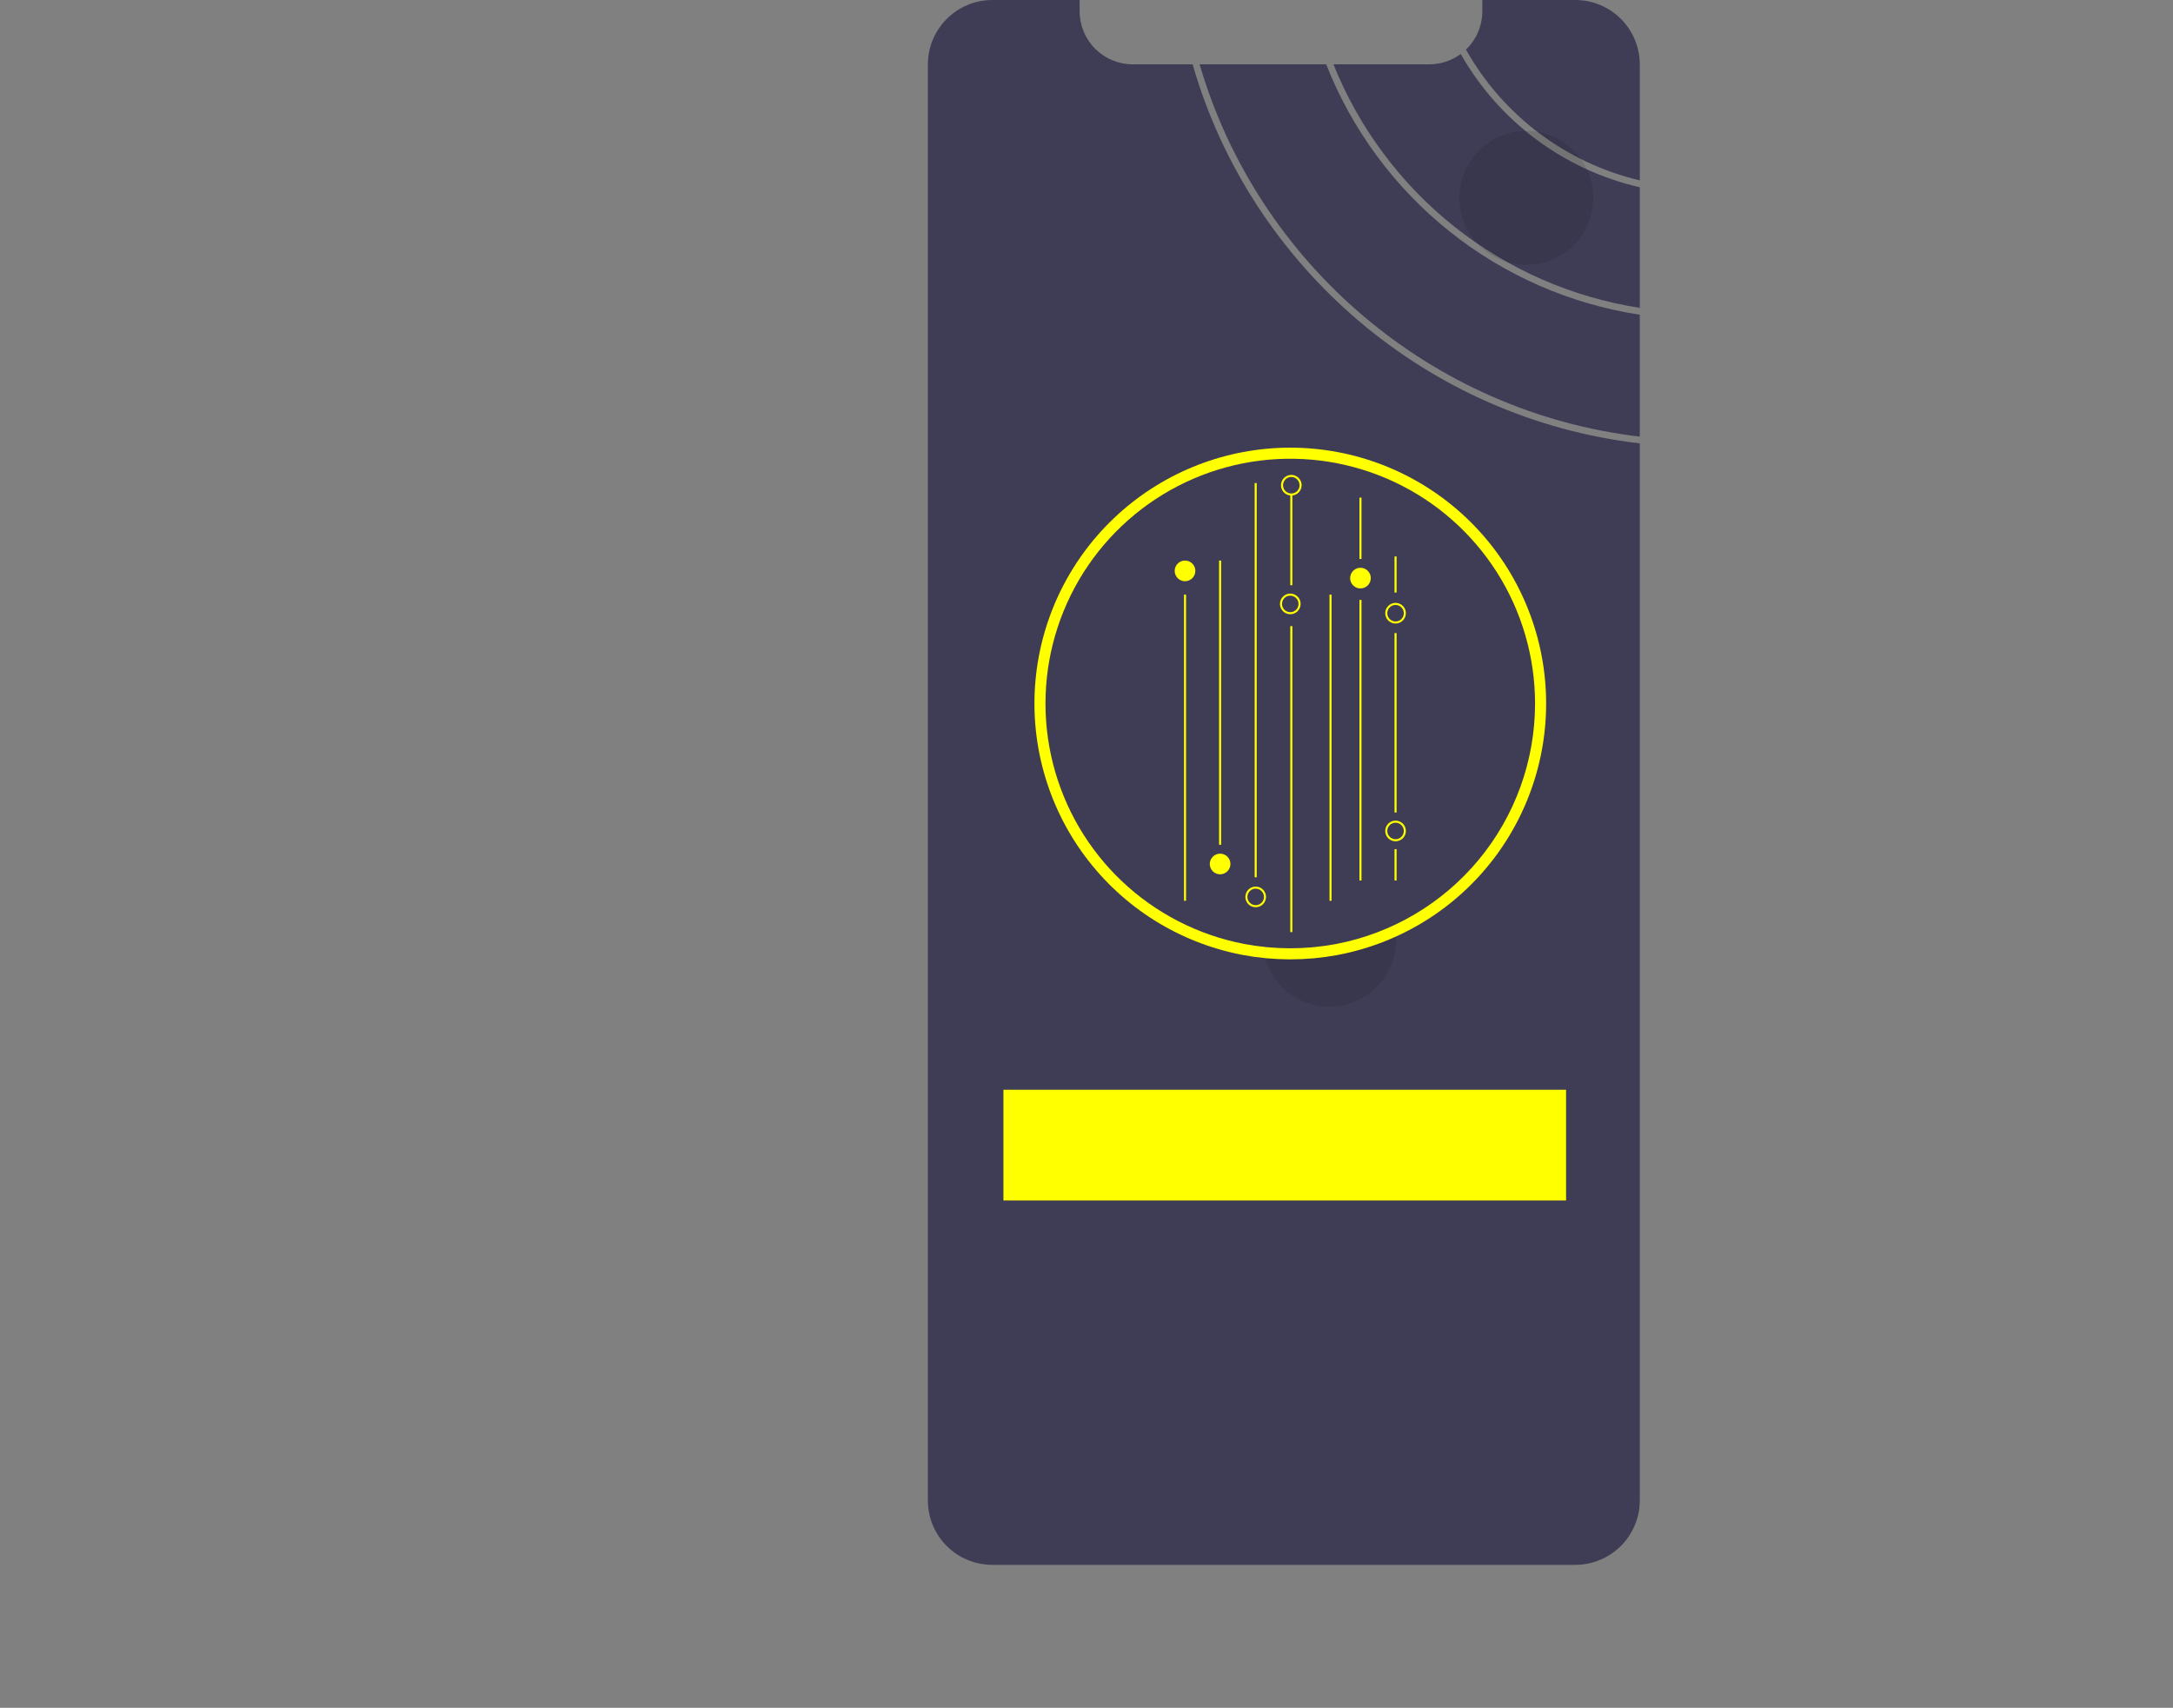 <svg width="981" height="771" viewBox="0 0 981 771" fill="none" xmlns="http://www.w3.org/2000/svg">
<rect x="0" y="0" width="981" height="771" fill="#808080" stroke="none"/>
<g clip-path="url(#clip0)">
<path d="M740.291 138.988V84.548C723.379 80.664 707.458 73.308 693.539 62.947C679.62 52.586 668.005 39.445 659.432 24.359L659.431 24.36C655.318 27.41 650.331 29.051 645.211 29.04H601.982C613.517 57.79 632.334 83.044 656.583 102.321C680.833 121.598 709.68 134.234 740.291 138.988Z" fill="#3F3D56"/>
<path d="M740.291 81.428V29.13C740.292 25.304 739.539 21.516 738.076 17.981C736.612 14.446 734.467 11.235 731.761 8.529C729.056 5.824 725.844 3.679 722.31 2.215C718.775 0.752 714.987 -0.001 711.161 3.18751e-05H669.191V5.05C669.195 8.289 668.542 11.495 667.27 14.474C665.998 17.453 664.134 20.142 661.792 22.379C670.084 37.113 681.341 49.967 694.852 60.131C708.364 70.294 723.835 77.546 740.291 81.428Z" fill="#3F3D56"/>
<path d="M538.402 29.04H511.371C505.01 29.038 498.91 26.51 494.413 22.011C489.916 17.512 487.39 11.411 487.391 5.05V-3.0412e-05H448.011C444.185 -0 440.397 0.753 436.863 2.217C433.329 3.68 430.117 5.826 427.412 8.531C424.707 11.236 422.561 14.448 421.098 17.982C419.634 21.516 418.881 25.305 418.881 29.13V677.33C418.877 681.156 419.628 684.944 421.09 688.479C422.553 692.014 424.699 695.226 427.405 697.93C430.111 700.634 433.324 702.778 436.86 704.238C440.396 705.698 444.185 706.447 448.011 706.44H711.161C712.361 706.443 713.56 706.369 714.751 706.22C721.796 705.341 728.279 701.921 732.981 696.602C737.684 691.283 740.283 684.43 740.291 677.33V200.158C644.582 189.068 564.833 120.779 538.402 29.04Z" fill="#3F3D56"/>
<path d="M598.702 29.04H541.562C567.863 119.079 646.242 186.068 740.291 197.108V142.088C708.862 137.282 679.244 124.313 654.398 104.475C629.551 84.637 610.346 58.625 598.702 29.04Z" fill="#3F3D56"/>
<path opacity="0.1" d="M689.068 119.572C705.759 119.572 719.29 106.041 719.29 89.349C719.29 72.658 705.759 59.127 689.068 59.127C672.377 59.127 658.846 72.658 658.846 89.349C658.846 106.041 672.377 119.572 689.068 119.572Z" fill="black"/>
<path opacity="0.1" d="M615.594 293.079C632.285 293.079 645.816 279.548 645.816 262.856C645.816 246.165 632.285 232.634 615.594 232.634C598.903 232.634 585.372 246.165 585.372 262.856C585.372 279.548 598.903 293.079 615.594 293.079Z" fill="black"/>
<path opacity="0.1" d="M523.918 335.308C540.61 335.308 554.141 321.777 554.141 305.086C554.141 288.394 540.61 274.863 523.918 274.863C507.227 274.863 493.696 288.394 493.696 305.086C493.696 321.777 507.227 335.308 523.918 335.308Z" fill="black"/>
<path opacity="0.1" d="M600.13 454.426C616.821 454.426 630.352 440.895 630.352 424.203C630.352 407.512 616.821 393.981 600.13 393.981C583.439 393.981 569.908 407.512 569.908 424.203C569.908 440.895 583.439 454.426 600.13 454.426Z" fill="black"/>
<path d="M707 491.961H453V541.961H707V491.961Z" fill="#FFFF00"/>
<path d="M582.5 202.094C553.793 202.097 526.115 212.789 504.862 232.087C483.609 251.385 470.303 277.905 467.537 306.479C464.772 335.052 472.745 363.632 489.904 386.647C507.062 409.662 532.175 425.463 560.349 430.971C560.558 431.012 560.77 431.053 560.982 431.091C564.308 431.721 567.683 432.203 571.108 432.537C571.32 432.56 571.529 432.582 571.741 432.598C575.076 432.908 578.452 433.072 581.867 433.091C582.079 433.094 582.288 433.094 582.5 433.094C585.911 433.094 589.286 432.948 592.626 432.654C592.838 432.639 593.047 432.62 593.259 432.598C596.68 432.284 600.055 431.821 603.385 431.208C603.597 431.17 603.809 431.132 604.018 431.091C632.277 425.731 657.519 410.02 674.807 387.033C692.095 364.045 700.184 335.435 697.493 306.798C694.803 278.162 681.525 251.559 660.257 232.195C638.99 212.83 611.263 202.097 582.5 202.094H582.5Z" fill="#FFFF00"/>
<path d="M693 317.594C692.998 343.33 684.015 368.259 667.601 388.081C651.187 407.904 628.371 421.377 603.086 426.178C602.887 426.217 602.684 426.254 602.481 426.29C599.299 426.874 596.07 427.317 592.793 427.619C592.59 427.64 592.391 427.658 592.188 427.674C588.997 427.952 585.768 428.092 582.5 428.094C582.297 428.094 582.097 428.094 581.895 428.091C578.631 428.076 575.402 427.919 572.207 427.619C572.004 427.604 571.804 427.583 571.601 427.562C568.329 427.244 565.099 426.782 561.914 426.178C561.711 426.142 561.508 426.102 561.308 426.063C540.747 422.047 521.751 412.27 506.535 397.871C491.319 383.472 480.508 365.044 475.365 344.736C470.221 324.428 470.956 303.076 477.484 283.17C484.011 263.263 496.063 245.622 512.233 232.303C528.404 218.985 548.027 210.536 568.815 207.944C589.604 205.351 610.701 208.721 629.647 217.661C648.593 226.6 664.608 240.741 675.825 258.434C687.042 276.128 692.998 296.645 693 317.594Z" fill="#3F3D56"/>
<path d="M566.879 409.563C565.958 409.563 565.057 409.29 564.291 408.778C563.525 408.266 562.928 407.538 562.575 406.687C562.222 405.835 562.13 404.899 562.31 403.995C562.49 403.091 562.933 402.261 563.585 401.609C564.236 400.958 565.067 400.514 565.97 400.334C566.874 400.155 567.811 400.247 568.662 400.599C569.513 400.952 570.241 401.549 570.753 402.315C571.265 403.082 571.538 403.982 571.538 404.904C571.537 406.139 571.045 407.323 570.172 408.197C569.299 409.07 568.114 409.561 566.879 409.563ZM566.879 401.177C566.142 401.177 565.421 401.395 564.809 401.805C564.196 402.214 563.718 402.796 563.436 403.477C563.154 404.158 563.08 404.908 563.224 405.631C563.367 406.354 563.722 407.018 564.244 407.539C564.765 408.061 565.429 408.416 566.152 408.559C566.875 408.703 567.625 408.629 568.306 408.347C568.987 408.065 569.569 407.587 569.978 406.975C570.388 406.362 570.606 405.641 570.606 404.904C570.605 403.916 570.212 402.968 569.514 402.269C568.815 401.571 567.867 401.178 566.879 401.177Z" fill="#FFFF00"/>
<path d="M583.432 282.652H582.5V420.792H583.432V282.652Z" fill="#FFFF00"/>
<path d="M583.432 223.436H582.5V264.19H583.432V223.436Z" fill="#FFFF00"/>
<path d="M535.444 268.441H534.512V406.646H535.444V268.441Z" fill="#FFFF00"/>
<path d="M601.136 268.441H600.204V406.646H601.136V268.441Z" fill="#FFFF00"/>
<path d="M551.284 253.067H550.353V381.352H551.284V253.067Z" fill="#FFFF00"/>
<path d="M567.345 218.076H566.414V396.052H567.345V218.076Z" fill="#FFFF00"/>
<path d="M614.647 224.646H613.716V252.34H614.647V224.646Z" fill="#FFFF00"/>
<path d="M614.647 270.83H613.716V397.497H614.647V270.83Z" fill="#FFFF00"/>
<path d="M630.488 251.203H629.556V267.51H630.488V251.203Z" fill="#FFFF00"/>
<path d="M630.488 285.797H629.556V366.799H630.488V285.797Z" fill="#FFFF00"/>
<path d="M630.488 383.351H629.556V397.497H630.488V383.351Z" fill="#FFFF00"/>
<path d="M550.818 394.702C549.897 394.702 548.996 394.428 548.23 393.916C547.464 393.404 546.867 392.677 546.514 391.826C546.161 390.974 546.069 390.037 546.249 389.134C546.429 388.23 546.872 387.4 547.524 386.748C548.176 386.097 549.006 385.653 549.91 385.473C550.813 385.293 551.75 385.386 552.601 385.738C553.453 386.091 554.18 386.688 554.692 387.454C555.204 388.22 555.477 389.121 555.477 390.043C555.476 391.278 554.985 392.462 554.111 393.335C553.238 394.209 552.054 394.7 550.818 394.702Z" fill="#FFFF00"/>
<path d="M582.5 277.294C581.579 277.294 580.678 277.02 579.912 276.508C579.145 275.997 578.548 275.269 578.196 274.418C577.843 273.566 577.751 272.629 577.931 271.726C578.11 270.822 578.554 269.992 579.206 269.34C579.857 268.689 580.687 268.245 581.591 268.065C582.495 267.885 583.432 267.978 584.283 268.33C585.134 268.683 585.862 269.28 586.374 270.046C586.886 270.812 587.159 271.713 587.159 272.635C587.158 273.87 586.666 275.054 585.793 275.928C584.919 276.801 583.735 277.292 582.5 277.294ZM582.5 268.907C581.763 268.907 581.042 269.126 580.429 269.536C579.816 269.945 579.339 270.527 579.057 271.208C578.774 271.889 578.701 272.639 578.844 273.362C578.988 274.085 579.343 274.749 579.864 275.27C580.386 275.791 581.05 276.146 581.773 276.29C582.496 276.434 583.245 276.36 583.926 276.078C584.607 275.796 585.19 275.318 585.599 274.705C586.009 274.092 586.227 273.372 586.227 272.635C586.226 271.646 585.833 270.699 585.134 270C584.436 269.302 583.488 268.908 582.5 268.907Z" fill="#FFFF00"/>
<path d="M582.966 223.715C582.044 223.715 581.144 223.441 580.377 222.929C579.611 222.418 579.014 221.69 578.662 220.839C578.309 219.987 578.217 219.05 578.396 218.147C578.576 217.243 579.02 216.413 579.671 215.761C580.323 215.11 581.153 214.666 582.057 214.486C582.961 214.306 583.898 214.399 584.749 214.751C585.6 215.104 586.328 215.701 586.84 216.467C587.352 217.233 587.625 218.134 587.625 219.056C587.623 220.291 587.132 221.475 586.259 222.348C585.385 223.222 584.201 223.713 582.966 223.715ZM582.966 215.328C582.229 215.328 581.508 215.547 580.895 215.957C580.282 216.366 579.804 216.948 579.522 217.629C579.24 218.31 579.166 219.06 579.31 219.783C579.454 220.506 579.809 221.17 580.33 221.691C580.852 222.212 581.516 222.567 582.239 222.711C582.962 222.855 583.711 222.781 584.392 222.499C585.073 222.217 585.655 221.739 586.065 221.126C586.475 220.513 586.693 219.793 586.693 219.056C586.692 218.067 586.299 217.12 585.6 216.421C584.901 215.723 583.954 215.329 582.966 215.328Z" fill="#FFFF00"/>
<path d="M630.022 379.793C629.101 379.793 628.2 379.519 627.434 379.007C626.668 378.495 626.071 377.768 625.718 376.917C625.365 376.065 625.273 375.128 625.453 374.225C625.633 373.321 626.076 372.491 626.728 371.839C627.379 371.188 628.21 370.744 629.113 370.564C630.017 370.384 630.954 370.477 631.805 370.829C632.657 371.182 633.384 371.779 633.896 372.545C634.408 373.311 634.681 374.212 634.681 375.134C634.68 376.369 634.189 377.553 633.315 378.426C632.442 379.3 631.258 379.791 630.022 379.793ZM630.022 371.406C629.285 371.406 628.565 371.625 627.952 372.034C627.339 372.444 626.861 373.026 626.579 373.707C626.297 374.388 626.223 375.138 626.367 375.861C626.51 376.584 626.865 377.248 627.387 377.769C627.908 378.29 628.572 378.645 629.295 378.789C630.018 378.933 630.768 378.859 631.449 378.577C632.13 378.295 632.712 377.817 633.121 377.204C633.531 376.591 633.75 375.871 633.75 375.134C633.748 374.145 633.355 373.198 632.657 372.499C631.958 371.801 631.01 371.407 630.022 371.406Z" fill="#FFFF00"/>
<path d="M534.978 262.385C534.056 262.385 533.156 262.111 532.389 261.6C531.623 261.088 531.026 260.36 530.674 259.509C530.321 258.657 530.229 257.721 530.408 256.817C530.588 255.913 531.032 255.083 531.683 254.431C532.335 253.78 533.165 253.336 534.069 253.156C534.973 252.976 535.909 253.069 536.761 253.421C537.612 253.774 538.34 254.371 538.852 255.137C539.364 255.903 539.637 256.804 539.637 257.726C539.635 258.961 539.144 260.145 538.271 261.019C537.397 261.892 536.213 262.383 534.978 262.385Z" fill="#FFFF00"/>
<path d="M630.022 281.487C629.101 281.487 628.2 281.214 627.434 280.702C626.668 280.19 626.071 279.462 625.718 278.611C625.365 277.759 625.273 276.823 625.453 275.919C625.633 275.015 626.076 274.185 626.728 273.533C627.379 272.882 628.21 272.438 629.113 272.258C630.017 272.079 630.954 272.171 631.805 272.523C632.657 272.876 633.384 273.473 633.896 274.239C634.408 275.006 634.681 275.906 634.681 276.828C634.68 278.063 634.189 279.247 633.315 280.121C632.442 280.994 631.258 281.485 630.022 281.487ZM630.022 273.101C629.285 273.101 628.565 273.319 627.952 273.729C627.339 274.138 626.861 274.72 626.579 275.401C626.297 276.082 626.223 276.832 626.367 277.555C626.51 278.278 626.865 278.942 627.387 279.463C627.908 279.985 628.572 280.34 629.295 280.483C630.018 280.627 630.768 280.553 631.449 280.271C632.13 279.989 632.712 279.511 633.121 278.899C633.531 278.286 633.75 277.565 633.75 276.828C633.748 275.84 633.355 274.892 632.657 274.193C631.958 273.495 631.01 273.102 630.022 273.101Z" fill="#FFFF00"/>
<path d="M614.181 265.646C613.26 265.646 612.359 265.373 611.593 264.861C610.827 264.349 610.23 263.621 609.877 262.77C609.524 261.919 609.432 260.982 609.612 260.078C609.792 259.174 610.235 258.344 610.887 257.693C611.539 257.041 612.369 256.597 613.273 256.418C614.176 256.238 615.113 256.33 615.964 256.683C616.816 257.035 617.543 257.632 618.055 258.399C618.567 259.165 618.84 260.066 618.84 260.987C618.839 262.222 618.348 263.406 617.474 264.28C616.601 265.153 615.417 265.645 614.181 265.646Z" fill="#FFFF00"/>
</g>
<defs>
<clipPath id="clip0">
<rect width="980.48" height="770.906" fill="white"/>
</clipPath>
</defs>
</svg>
